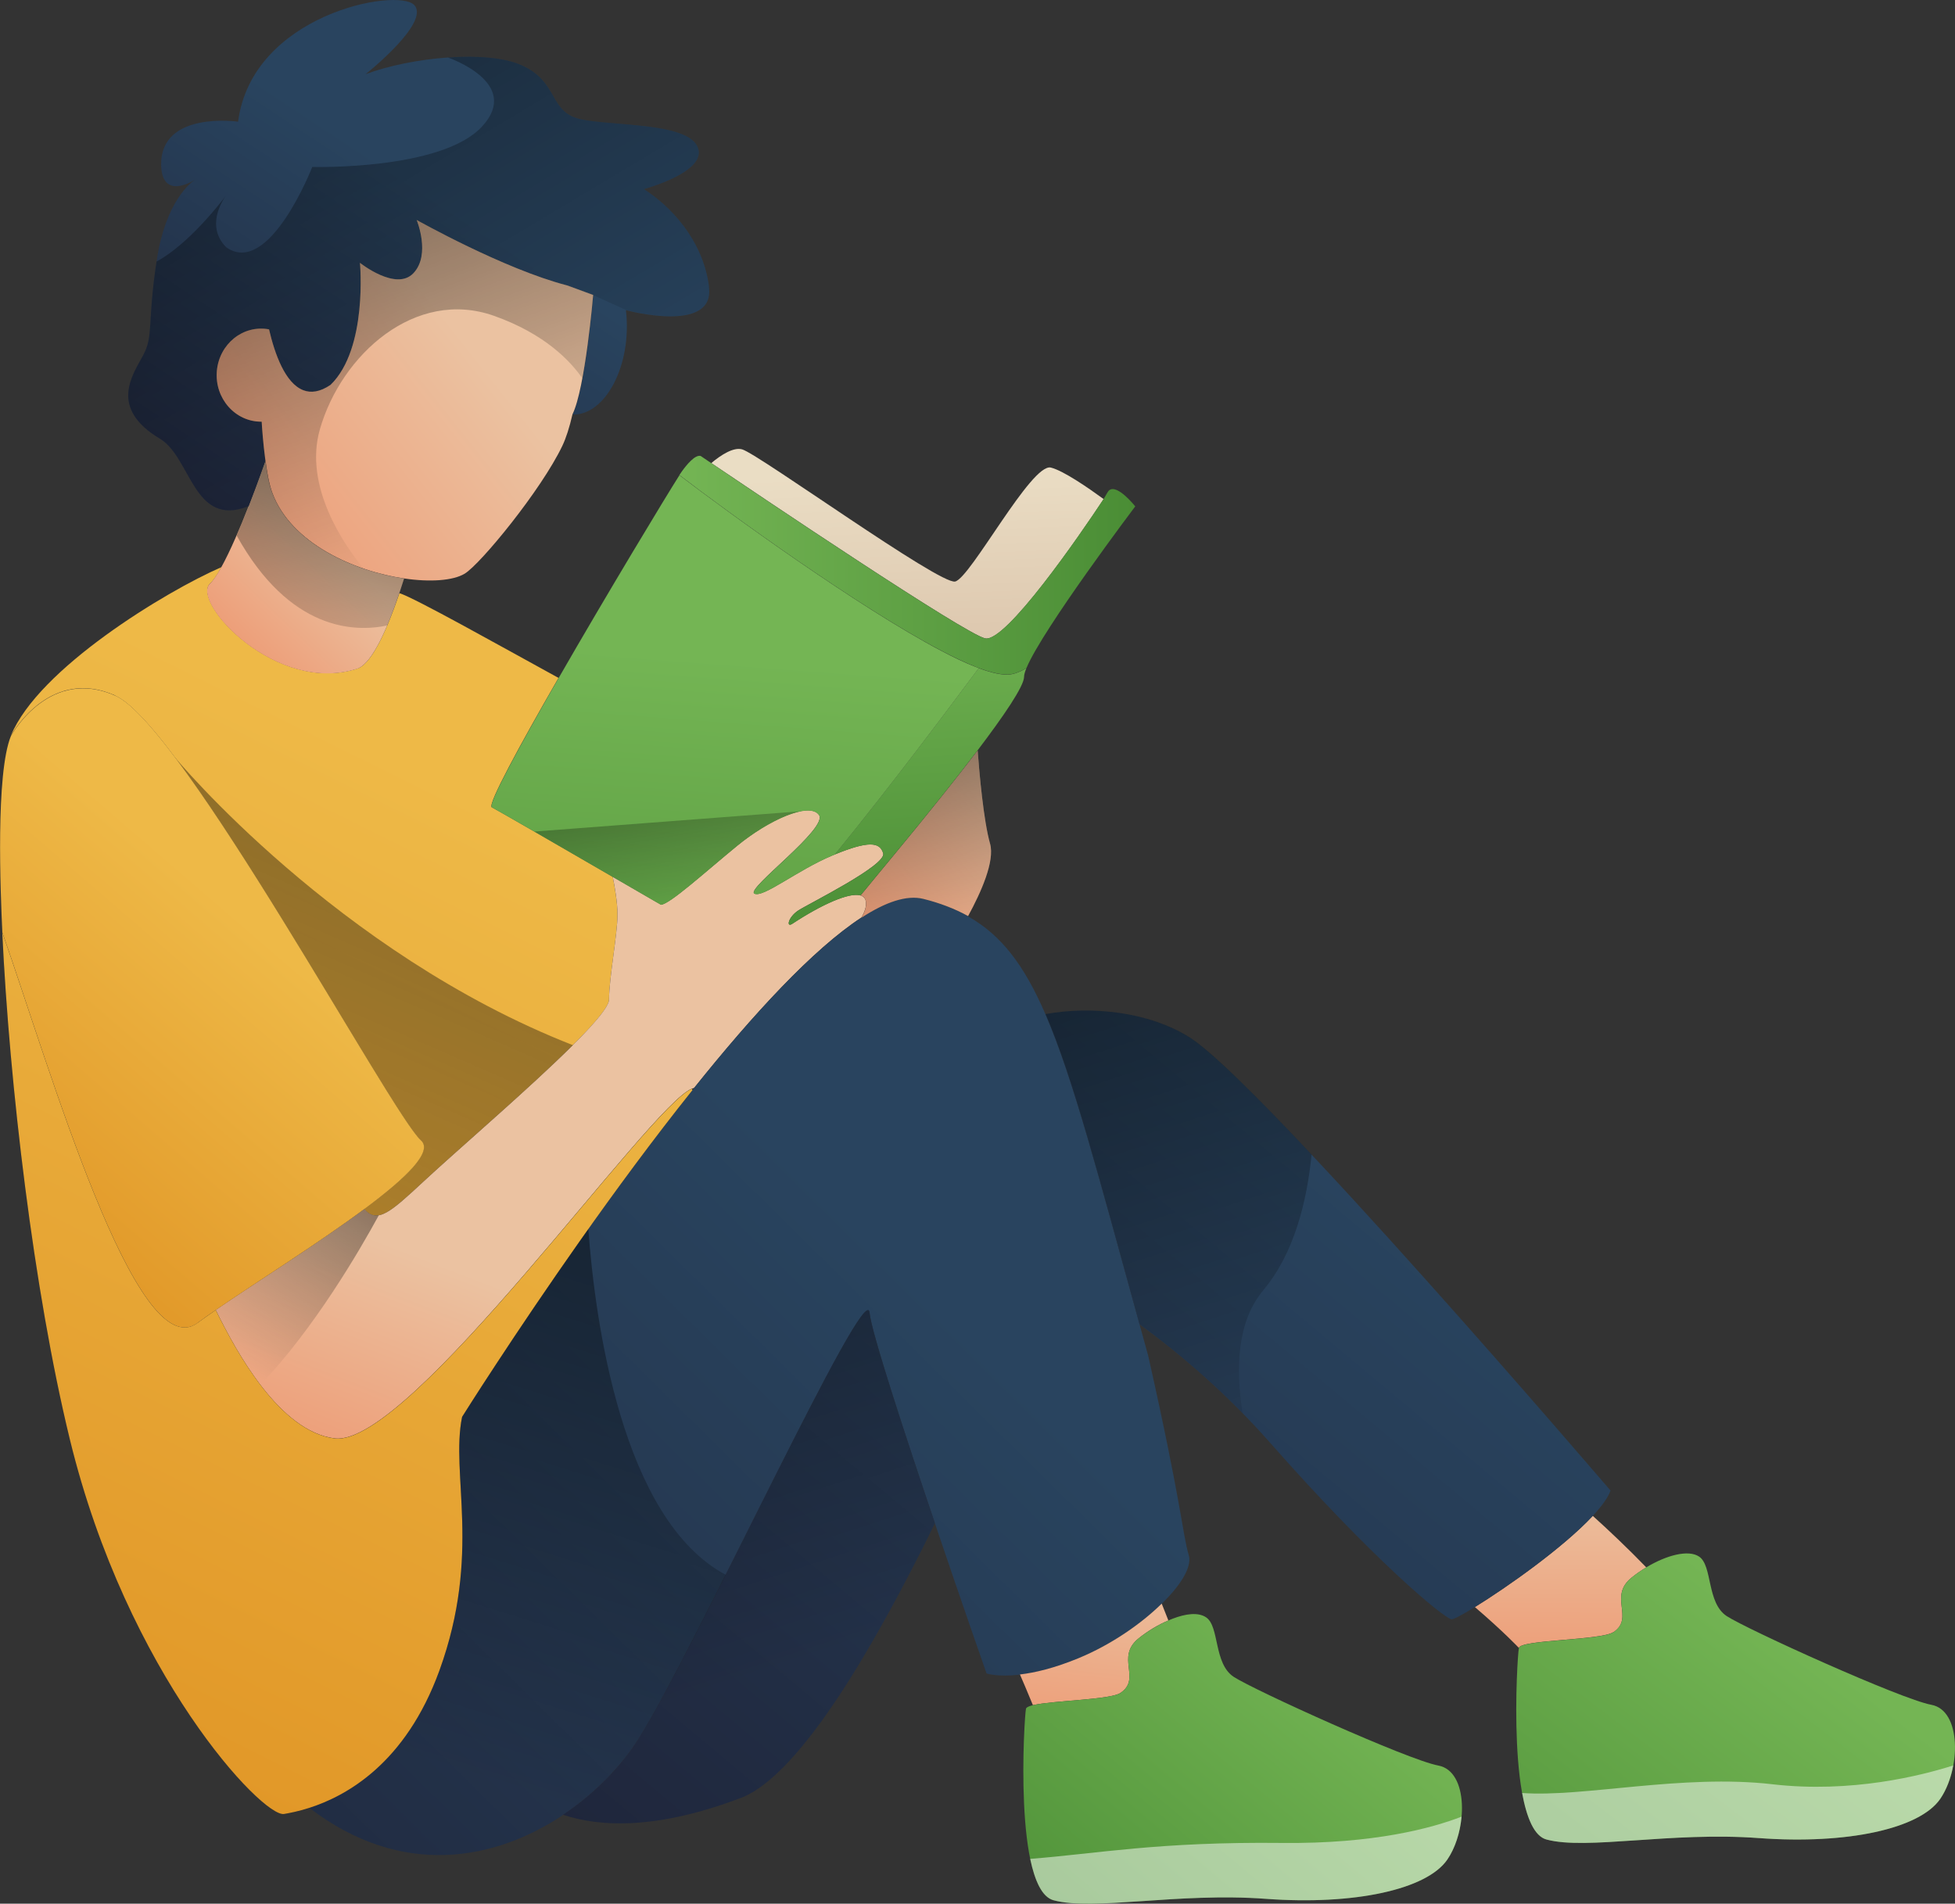 <?xml version="1.0" encoding="UTF-8"?>
<svg xmlns="http://www.w3.org/2000/svg" xmlns:xlink="http://www.w3.org/1999/xlink" viewBox="0 0 217.19 211.51">
  <rect x="0" y="0" width="217.19" height="211.51" fill="#333333" stroke="none"/>
  <defs>
    <style>
      .cls-1 {
        fill: url(#linear-gradient-15);
      }

      .cls-2 {
        fill: url(#linear-gradient-13);
      }

      .cls-3 {
        fill: url(#linear-gradient-2);
      }

      .cls-4 {
        fill: url(#linear-gradient-10);
      }

      .cls-5 {
        fill: url(#linear-gradient-12);
      }

      .cls-6 {
        fill: url(#linear-gradient-23);
      }

      .cls-6, .cls-7, .cls-8, .cls-9, .cls-10, .cls-11, .cls-12, .cls-13, .cls-14, .cls-15, .cls-16, .cls-17 {
        mix-blend-mode: overlay;
        opacity: .5;
      }

      .cls-7 {
        fill: url(#linear-gradient-30);
      }

      .cls-8 {
        fill: url(#linear-gradient-28);
      }

      .cls-9 {
        fill: url(#linear-gradient-5);
      }

      .cls-18 {
        fill: none;
      }

      .cls-19 {
        fill: url(#linear-gradient-3);
      }

      .cls-20 {
        isolation: isolate;
      }

      .cls-21 {
        fill: url(#linear-gradient-8);
      }

      .cls-10 {
        fill: url(#linear-gradient-27);
      }

      .cls-22 {
        fill: url(#linear-gradient-14);
      }

      .cls-11 {
        fill: url(#linear-gradient-29);
      }

      .cls-23 {
        fill: url(#linear-gradient-20);
      }

      .cls-24 {
        fill: url(#linear-gradient-17);
      }

      .cls-25 {
        fill: url(#linear-gradient-7);
      }

      .cls-12 {
        fill: url(#linear-gradient-25);
      }

      .cls-26 {
        fill: url(#linear-gradient-9);
      }

      .cls-27 {
        fill: url(#linear-gradient-11);
      }

      .cls-28 {
        fill: url(#linear-gradient-19);
      }

      .cls-29 {
        fill: url(#linear-gradient-6);
      }

      .cls-13 {
        fill: url(#linear-gradient-26);
      }

      .cls-30 {
        fill: url(#linear-gradient-21);
      }

      .cls-14 {
        fill: url(#linear-gradient-4);
      }

      .cls-31 {
        fill: url(#linear-gradient-16);
      }

      .cls-32 {
        fill: url(#linear-gradient);
      }

      .cls-15 {
        fill: url(#linear-gradient-22);
      }

      .cls-33 {
        fill: #beac83;
        stroke: #000;
        stroke-miterlimit: 10;
        stroke-width: .75px;
      }

      .cls-34 {
        fill: url(#linear-gradient-18);
      }

      .cls-16 {
        fill: url(#linear-gradient-24);
      }

      .cls-17 {
        fill: #fff;
      }
    </style>
    <linearGradient id="linear-gradient" x1="41.16" y1="82.92" x2="-29.04" y2="224.47" gradientUnits="userSpaceOnUse">
      <stop offset="0" stop-color="#eeb947"/>
      <stop offset="1" stop-color="#dc8a1b"/>
    </linearGradient>
    <linearGradient id="linear-gradient-2" x1="52.85" y1="141.91" x2="37.34" y2="182.01" gradientUnits="userSpaceOnUse">
      <stop offset="0" stop-color="#ebc2a1"/>
      <stop offset="1" stop-color="#ef8259"/>
    </linearGradient>
    <linearGradient id="linear-gradient-3" x1="105.84" y1="146.05" x2="16.98" y2="236.04" gradientUnits="userSpaceOnUse">
      <stop offset="0" stop-color="#29445f"/>
      <stop offset="1" stop-color="#1e2338"/>
    </linearGradient>
    <linearGradient id="linear-gradient-4" x1="57.12" y1="69.78" x2=".1" y2="200.85" gradientUnits="userSpaceOnUse">
      <stop offset="0" stop-color="#000"/>
      <stop offset="1" stop-color="#000" stop-opacity="0"/>
    </linearGradient>
    <linearGradient id="linear-gradient-5" x1="55.81" y1="67.41" x2="-2.3" y2="200.98" xlink:href="#linear-gradient-4"/>
    <linearGradient id="linear-gradient-6" x1="36.84" y1="60.55" x2="18.67" y2="79.59" xlink:href="#linear-gradient-2"/>
    <linearGradient id="linear-gradient-7" x1="26.71" y1="101.9" x2="-11.59" y2="146.33" xlink:href="#linear-gradient"/>
    <linearGradient id="linear-gradient-8" x1="100.78" y1="52.65" x2="101.5" y2="71.68" gradientUnits="userSpaceOnUse">
      <stop offset="0" stop-color="#eaddc4"/>
      <stop offset="1" stop-color="#ddc7ae"/>
    </linearGradient>
    <linearGradient id="linear-gradient-9" x1="52.12" y1="89.23" x2="-17.53" y2="229.66" xlink:href="#linear-gradient"/>
    <linearGradient id="linear-gradient-10" x1="122.53" y1="173.82" x2="119.12" y2="206.33" xlink:href="#linear-gradient-2"/>
    <linearGradient id="linear-gradient-11" x1="149.42" y1="183.8" x2="115.9" y2="223.98" gradientUnits="userSpaceOnUse">
      <stop offset="0" stop-color="#74b554"/>
      <stop offset="1" stop-color="#4a8d35"/>
    </linearGradient>
    <linearGradient id="linear-gradient-12" x1="137.08" y1="116.66" x2="56.85" y2="212.7" xlink:href="#linear-gradient-3"/>
    <linearGradient id="linear-gradient-13" x1="113.54" y1="88.09" x2="81.37" y2="114.47" xlink:href="#linear-gradient-2"/>
    <linearGradient id="linear-gradient-14" x1="99.16" y1="66.05" x2="101.95" y2="103.42" xlink:href="#linear-gradient-11"/>
    <linearGradient id="linear-gradient-15" x1="173.43" y1="165.05" x2="173.24" y2="199.15" xlink:href="#linear-gradient-2"/>
    <linearGradient id="linear-gradient-16" x1="199.52" y1="181.81" x2="164.3" y2="227.96" xlink:href="#linear-gradient-11"/>
    <linearGradient id="linear-gradient-17" x1="154.22" y1="131.39" x2="71.01" y2="231" xlink:href="#linear-gradient-3"/>
    <linearGradient id="linear-gradient-18" x1="82.32" y1="73.27" x2="77.59" y2="136.32" xlink:href="#linear-gradient-11"/>
    <linearGradient id="linear-gradient-19" x1="75.48" y1="62.8" x2="126.12" y2="62.8" xlink:href="#linear-gradient-11"/>
    <linearGradient id="linear-gradient-20" x1="49.83" y1="22.74" x2="23.14" y2="63.05" xlink:href="#linear-gradient-3"/>
    <linearGradient id="linear-gradient-21" x1="52.95" y1="39.5" x2="9.17" y2="74.14" xlink:href="#linear-gradient-2"/>
    <linearGradient id="linear-gradient-22" x1="62.03" y1="120.05" x2="83.78" y2="186.55" xlink:href="#linear-gradient-4"/>
    <linearGradient id="linear-gradient-23" x1="99.41" y1="78.2" x2="104.52" y2="105.12" xlink:href="#linear-gradient-4"/>
    <linearGradient id="linear-gradient-24" x1="21.84" y1="-9.5" x2="61.21" y2="56.31" xlink:href="#linear-gradient-4"/>
    <linearGradient id="linear-gradient-25" x1="37.32" y1="16.65" x2="53.14" y2="60.06" xlink:href="#linear-gradient-4"/>
    <linearGradient id="linear-gradient-26" x1="38.03" y1="50.02" x2="32.32" y2="77.87" xlink:href="#linear-gradient-4"/>
    <linearGradient id="linear-gradient-27" x1="41.45" y1="127.24" x2="26.12" y2="151.43" xlink:href="#linear-gradient-4"/>
    <linearGradient id="linear-gradient-28" x1="76.9" y1="125.77" x2="54.26" y2="198.3" xlink:href="#linear-gradient-4"/>
    <linearGradient id="linear-gradient-29" x1="123.76" y1="99.81" x2="145.28" y2="165.59" xlink:href="#linear-gradient-4"/>
    <linearGradient id="linear-gradient-30" x1="72.51" y1="81.04" x2="75.84" y2="101.6" xlink:href="#linear-gradient-4"/>
  </defs>
  <g class="cls-20">
    <g id="Layer_2">
      <g id="Layer_1-2" data-name="Layer_1">
        <g>
          <path class="cls-32" d="M12.82,77.3c7.44,3.31,30.67,46.49,33.93,49.39,1.42,1.26-1.7,4.24-6.29,7.65,1.47,1.65,2.88.38,6.63-3.1,5.91-5.49,20.57-17.81,20.57-20.19s.94-7.25.94-9.42c0-1.34-.3-3.07-.53-4.21-5.28-3.06-12.67-7.33-13.43-7.73-.51-.26,3.06-6.82,7.41-14.37-6.64-3.64-15.94-8.87-17.68-9.42h0c-1.35,3.98-2.96,7.61-4.52,8.33-9.07,3.11-18.67-7.38-16.51-9.4.38-.35.81-1,1.26-1.82-6.17,2.69-20.36,11.28-23.4,18.75.33-.59,4.49-7.66,11.62-4.48Z"/>
          <path class="cls-3" d="M96.07,99.83c-.09-.17-.26-.28-.48-.35-1.24-.36-4.3,1-7.55,3.14-.74.5-.48-.74.67-1.48,1.15-.74,9.78-5.01,9.41-6.33-.36-1.29-1.69-1.39-5.38.12-.09.04-.18.07-.27.11-3.9,1.63-7.74,4.78-8.67,4.23-.93-.54,8.26-7.26,7.18-8.74-1.08-1.48-5.62.58-9.07,3.42-3.46,2.83-7.51,6.52-8.48,6.56,0,0-.21-.12-.56-.32-.86-.5-2.65-1.54-4.8-2.78.23,1.13.53,2.86.53,4.21,0,2.17-.94,7.04-.94,9.42s-14.65,14.7-20.57,20.19c-3.75,3.48-5.16,4.75-6.63,3.1-5.09,3.79-11.99,8.11-16.5,11.21,2.34,4.79,7.14,13.48,13.2,14.27,8.33,1.09,35.11-37.18,39.72-38.86h0s0,0,0,0c.08-.03.15-.05.23-.08,6.54-8.16,13.22-15.43,18.6-18.94.38-.67.69-1.51.36-2.12Z"/>
          <path class="cls-19" d="M107.54,101.78c-.75-.42-1.54-.78-2.38-1.1-.81-.31-1.67-.58-2.59-.81-1.85-.47-4.19.34-6.86,2.08-5.38,3.5-12.07,10.77-18.6,18.94-.07.08-.13.17-.2.25-8.7,10.88-17.1,23.28-21.78,30.4-2.38,3.62-3.8,5.89-3.8,5.89h0c-1.32,6.36,2.18,15.22-2.52,28.18-3.77,10.4-10.42,13.96-14.43,15.26,10.29,7.89,20.71,5.78,28.17.78,3.66-2.45,6.6-5.59,8.48-8.58,6.35-10.15,25.19-51.25,25.57-47.21.2,2.15,3.88,13.38,7.27,23.41,2.97,8.79,5.73,16.66,5.73,16.66,0,0,1.23.42,3.71.13,1.64-.19,3.81-.69,6.56-1.83,6.65-2.76,12.97-8.76,12.2-11.42-.74-2.56-.74-5.41-4.51-22.18-.33-1.19-.65-2.35-.96-3.48-4.56-16.48-7.36-27.3-10.45-34.45-2.38-5.51-4.94-8.83-8.61-10.89Z"/>
          <path class="cls-14" d="M51.34,157.42s1.42-2.27,3.8-5.89c4.68-7.13,13.08-19.52,21.78-30.4,0-.06-.02-.11-.03-.17-4.61,1.68-31.39,39.94-39.72,38.86-6.06-.79-10.86-9.48-13.2-14.27-.74.51-1.42.99-2.02,1.43-6.82,5.03-16.47-28.54-21.7-43.39.8,16.85,3.47,39.74,7.51,56.33,6.35,26.09,21.42,42.04,23.8,41.62.57-.1,1.57-.28,2.83-.69,4.01-1.29,10.65-4.85,14.43-15.26,4.7-12.96,1.2-21.82,2.52-28.18h0Z"/>
          <path class="cls-9" d="M19.47,84.2c9.87,13.16,24.72,40.21,27.28,42.49,1.42,1.26-1.7,4.24-6.29,7.65,1.47,1.65,2.88.39,6.63-3.1,3.94-3.66,11.77-10.36,16.55-15.12-26.19-10.25-44.17-31.92-44.17-31.93Z"/>
          <g>
            <g>
              <path class="cls-18" d="M108.34,74.07c-1.1-.43-2.36-1.03-3.73-1.75,1.35.71,2.61,1.31,3.73,1.75Z"/>
              <path class="cls-33" d="M21.66,19.97s.07-.04.07-.04c0,0-.03.02-.07.04Z"/>
              <path class="cls-29" d="M39.84,74.24c1.56-.72,3.18-4.35,4.52-8.33.18-.54.36-1.09.53-1.63-5.59-.82-12.56-3.92-14.64-9.49-.41-1.09-.54-2.02-.76-3.62h0s-.8,2.31-1.87,5.06c-.92,2.35-2.04,5-3.04,6.8-.46.82-.89,1.47-1.26,1.82-2.16,2.02,7.44,12.5,16.51,9.4Z"/>
              <path class="cls-25" d="M21.95,146.98c.59-.44,1.27-.92,2.02-1.43,4.51-3.1,11.41-7.42,16.5-11.21,4.59-3.41,7.71-6.39,6.29-7.65-3.26-2.9-26.49-46.08-33.93-49.39-7.13-3.18-11.29,3.89-11.62,4.48-1.7,4.18-1.16,17.28-.95,21.81,5.23,14.86,14.88,48.42,21.7,43.39Z"/>
              <path class="cls-21" d="M122.61,55.45c-1.76-1.28-4.47-3.15-5.86-3.5-2.16-.54-8.93,12.27-10.64,12.66-1.71.39-21.79-14.13-23.65-14.68-.96-.28-2.34.6-3.44,1.52,5.45,3.68,28.22,19.02,30.44,19.48,2.28.47,10.52-11.48,13.15-15.48Z"/>
              <path class="cls-26" d="M51.34,157.42s1.42-2.27,3.8-5.89c4.68-7.13,13.08-19.52,21.78-30.4,0-.06-.02-.11-.03-.17-4.61,1.68-31.39,39.94-39.72,38.86-6.06-.79-10.86-9.48-13.2-14.27-.74.51-1.42.99-2.02,1.43-6.82,5.03-16.47-28.54-21.7-43.39.8,16.85,3.47,39.74,7.51,56.33,6.35,26.09,21.42,42.04,23.8,41.62.57-.1,1.57-.28,2.83-.69,4.01-1.29,10.65-4.85,14.43-15.26,4.7-12.96,1.2-21.82,2.52-28.18h0Z"/>
              <path class="cls-4" d="M129.8,180.04c-1.12.47-2.28,1.16-3.31,1.99-2.6,2.1.36,4.47-2.01,6.06-1.15.77-7.49.84-9.73,1.36-.64-1.56-1.16-2.77-1.44-3.41,1.64-.19,3.81-.69,6.56-1.83,3.57-1.48,6.9-3.79,9.19-6.04l.74,1.87Z"/>
              <path class="cls-27" d="M124.49,188.09c-1.38.93-10.31.83-10.51,1.76-.2.93-1.39,20.09,3.07,21.28,4.46,1.2,13.79-.89,23.6-.16,9.82.72,17.85-1.04,20.13-4.35,2.28-3.31,2.38-9.84-.99-10.46-3.37-.62-20.5-8.39-22.74-9.86-2.23-1.48-1.56-5.59-3.05-6.6-1.78-1.21-5.62.81-7.51,2.33-2.6,2.1.35,4.47-2.01,6.06Z"/>
              <path class="cls-5" d="M71.03,193.05c-1.87,3-4.82,6.14-8.48,8.58,4.14,1.38,10.53,1.68,19.98-1.96,6.49-2.73,14.64-16.78,21.34-30.43-3.39-10.03-7.07-21.26-7.27-23.41-.38-4.04-19.23,37.07-25.57,47.21Z"/>
              <path class="cls-2" d="M95.93,99.09c-.11.13-.22.26-.33.39.22.06.39.17.48.35.33.6.02,1.44-.36,2.12,2.66-1.73,5.01-2.54,6.86-2.08.92.23,1.78.5,2.59.81.84.32,1.64.69,2.38,1.1,1.45-2.65,2.99-6.12,2.44-8.05-.72-2.54-1.19-7.81-1.38-10.36-1.25,1.65-2.62,3.39-3.99,5.1-3.71,4.64-7.42,9.05-8.68,10.61Z"/>
              <path class="cls-22" d="M108.74,74.22c-3.04,4.07-9.46,12.7-16,20.72,3.69-1.51,5.02-1.41,5.38-.12.37,1.32-8.26,5.59-9.41,6.33-1.15.74-1.41,1.98-.67,1.48,3.26-2.15,6.32-3.5,7.55-3.14.11-.13.22-.26.33-.39,1.26-1.56,4.97-5.97,8.68-10.61,1.37-1.72,2.74-3.46,3.99-5.1,2.92-3.85,5.18-7.15,5.18-8.2,0-.23.1-.56.26-.96-.84.51-1.63.78-2.35.73-.8-.04-1.81-.3-2.95-.72Z"/>
              <path class="cls-1" d="M179.25,181.34c2.36-1.58-.6-3.96,2.01-6.06.52-.42,1.07-.8,1.63-1.14-2.05-2.12-4.24-4.19-5.94-5.72-3.28,3.52-9.55,7.95-13.1,10.13,3.22,2.76,4.89,4.54,4.89,4.54.2-.93,9.12-.83,10.51-1.76Z"/>
              <path class="cls-31" d="M195.42,204.22c9.82.72,17.85-1.04,20.13-4.35,2.28-3.31,2.38-9.84-.99-10.46-3.37-.62-20.5-8.39-22.74-9.86-2.23-1.48-1.56-5.59-3.05-6.6-1.19-.81-3.62-.17-5.88,1.19-.56.34-1.11.72-1.63,1.14-2.6,2.1.35,4.47-2.01,6.06-1.39.93-10.31.83-10.51,1.76-.2.93-1.39,20.09,3.07,21.28,4.46,1.2,13.79-.89,23.6-.16Z"/>
              <path class="cls-24" d="M178.93,165.62s-38.85-45.4-46.8-50.37c-4.56-2.85-10.9-3.5-15.99-2.57,3.09,7.15,5.89,17.97,10.45,34.45,4.36,3.17,9.6,7.59,14.55,13.21,11.21,12.74,19.24,19.47,20.13,19.57.21.02,1.18-.49,2.57-1.35,3.55-2.19,9.82-6.61,13.1-10.13.97-1.04,1.69-2.01,1.98-2.81Z"/>
              <path class="cls-34" d="M54.64,89.7c.76.4,8.15,4.67,13.43,7.73,2.14,1.24,3.93,2.28,4.8,2.78.35.2.56.32.56.32.97-.04,5.02-3.73,8.48-6.56,3.46-2.83,8-4.89,9.07-3.42,1.08,1.48-8.11,8.19-7.18,8.74.93.54,4.76-2.6,8.67-4.23.09-.04.18-.07.27-.11,6.55-8.03,12.96-16.65,16-20.72-.13-.05-.26-.1-.4-.15-1.13-.44-2.39-1.04-3.73-1.75-9.29-4.88-23.83-15.47-29.13-19.53-1.51,2.37-8.06,13.21-13.43,22.55-4.34,7.55-7.91,14.1-7.41,14.37Z"/>
              <path class="cls-28" d="M108.34,74.07c.14.05.27.1.4.15,1.15.43,2.15.68,2.95.72.72.05,1.51-.22,2.35-.73,1.8-4.33,12.08-17.95,12.08-17.95,0,0-1.97-2.49-2.88-1.8-.2.16-.36.56-.64.99-2.63,3.99-10.86,15.94-13.15,15.48-2.22-.46-25-15.79-30.44-19.48-.74-.5-1.17-.79-1.17-.79-.63-.17-1.59,1.02-2.07,1.69-.16.22-.27.38-.29.42,0,0,0,0,0,.01,5.3,4.07,19.83,14.65,29.13,19.53,1.37.72,2.64,1.32,3.73,1.75Z"/>
              <g>
                <path class="cls-18" d="M21.66,19.97s.07-.04.07-.04c0,0-.03.02-.07.04Z"/>
                <path class="cls-23" d="M78.77,31.84c-.69-5.28-4.38-9.01-7.24-10.83,0,0,7.4-1.98,5.91-4.81-1.49-2.83-11.01-2.1-13.69-3.18-2.68-1.09-1.93-4-5.76-5.75-3.83-1.75-12.27-.93-17.37.97,0,0,7.25-5.75,5.39-7.69-1.86-1.94-18,1.01-19.56,12.97,0,0-8.63-1.25-8.55,4.81.1,3.79,3.26,1.95,3.76,1.64.04-.03.07-.04.07-.04,0,0-.03.02-.07.04-.45.3-3.23,2.37-4.23,8.83-1.09,7.04-.35,8.43-1.49,10.61s-3.97,5.9,1.88,9.37c3.42,2.12,3.67,9.78,9.67,7.51.05-.02.09-.04.13-.05,1.07-2.74,1.87-5.06,1.87-5.06h0c-.19-1.37-.33-2.82-.42-4.31-2.94.03-5.24-2.59-4.98-5.63.25-2.99,2.9-5.17,5.8-4.63.64,2.76,1.8,5.99,3.8,6.76.85.33,1.85.21,3.03-.59,4.17-4.04,3.27-13.56,3.27-13.56,0,0,4.02,3.21,5.95,1.14,1.93-2.07.35-5.9.35-5.9.05.02,9.79,5.47,16.71,7.27l2.91,1.07s-.89,10.43-2.3,13.26h0c3.65.1,6.63-5.49,5.93-11.6,0,0,9.92,2.69,9.22-2.59Z"/>
                <path class="cls-30" d="M63,31.71c-7.06-1.83-16.67-7.25-16.71-7.27,0,0,1.59,3.83-.35,5.9-1.93,2.07-5.95-1.14-5.95-1.14,0,0,.89,9.53-3.27,13.56-1.18.8-2.18.92-3.03.59-2-.77-3.16-4-3.8-6.76-2.9-.54-5.54,1.64-5.8,4.63-.26,3.04,2.04,5.66,4.98,5.63.12,1.98.49,6.09,1.19,7.93,2.08,5.57,9.05,8.67,14.64,9.49,2.9.43,5.44.24,6.72-.53,1.75-1.05,8.51-9.29,10.86-14.22.4-.84.79-2.04,1.12-3.49,1.41-2.83,2.3-13.26,2.3-13.26l-2.91-1.07Z"/>
              </g>
            </g>
            <path class="cls-15" d="M71.03,193.05c-1.87,3-4.82,6.14-8.48,8.58,4.14,1.38,10.53,1.68,19.98-1.96,6.49-2.73,14.64-16.78,21.34-30.43-3.39-10.03-7.07-21.26-7.27-23.41-.38-4.04-19.23,37.07-25.57,47.21Z"/>
            <path class="cls-6" d="M95.93,99.09c-.11.13-.22.26-.33.39.22.06.39.17.48.35.33.6.02,1.44-.36,2.12,2.66-1.73,5.01-2.54,6.86-2.08.92.23,1.78.5,2.59.81.84.32,1.64.69,2.38,1.1,1.45-2.65,2.99-6.12,2.44-8.05-.72-2.54-1.19-7.81-1.38-10.36-1.25,1.65-2.62,3.39-3.99,5.1-3.71,4.64-7.42,9.05-8.68,10.61Z"/>
            <path class="cls-16" d="M78.77,31.84c-.69-5.28-4.38-9.01-7.24-10.83,0,0,7.4-1.98,5.91-4.81-1.49-2.83-11.01-2.1-13.69-3.18-2.68-1.09-1.93-4-5.76-5.75-1.92-.88-4.99-1.11-8.23-.88h0s8.3,2.81,3.78,7.68c-4.52,4.87-18.85,4.48-18.85,4.48,0,0-4.78,12.29-9.55,8.93-2.33-2.33-.41-5.23-.05-5.73-.46.61-4.07,5.35-7.7,7.31-1.03,6.8-.32,8.19-1.45,10.34-1.14,2.17-3.97,5.9,1.88,9.37,3.42,2.12,3.67,9.78,9.67,7.51.05-.02.09-.04.13-.05,1.07-2.74,1.87-5.06,1.87-5.06h0c-.19-1.37-.33-2.82-.42-4.31-2.94.03-5.24-2.59-4.98-5.63.25-2.99,2.9-5.17,5.8-4.63.64,2.76,1.8,5.99,3.8,6.76.85.33,1.85.21,3.03-.59,4.17-4.04,3.27-13.56,3.27-13.56,0,0,4.02,3.21,5.95,1.14,1.93-2.07.35-5.9.35-5.9.05.02,9.79,5.47,16.71,7.27l2.91,1.07,3.64,1.65s9.92,2.69,9.22-2.59Z"/>
            <path class="cls-12" d="M63,31.71c-7.06-1.83-16.67-7.25-16.71-7.27,0,0,1.59,3.83-.35,5.9-1.93,2.07-5.95-1.14-5.95-1.14,0,0,.89,9.53-3.27,13.56-1.18.8-2.18.92-3.03.59-2-.77-3.16-4-3.8-6.76-2.9-.54-5.54,1.64-5.8,4.63-.26,3.04,2.04,5.66,4.98,5.63.12,1.98.49,6.09,1.19,7.93,1.54,4.13,5.76,6.9,10.12,8.39-2.21-2.71-6.65-9.17-4.84-15.48,2.37-8.27,10.59-15.7,19.34-12.6,5.68,2.01,8.52,5.06,9.82,6.95.76-4.05,1.21-9.27,1.21-9.27l-2.91-1.07Z"/>
            <path class="cls-13" d="M43.03,69.48c.47-1.1.92-2.32,1.34-3.57.18-.54.36-1.09.53-1.63-5.59-.82-12.56-3.92-14.64-9.49-.41-1.09-.54-2.02-.76-3.62h0s-.8,2.31-1.87,5.06c-.42,1.06-.87,2.19-1.34,3.27,5.9,10.61,13.12,10.76,16.74,9.99Z"/>
            <path class="cls-10" d="M42.08,135.03c-.6.1-1.11-.11-1.62-.69-5.09,3.79-11.99,8.11-16.5,11.21,1.13,2.31,2.83,5.52,4.96,8.32,6-6.27,11.02-14.92,13.16-18.84Z"/>
            <path class="cls-8" d="M65.35,136.57c-4.12,5.81-7.7,11.14-10.21,14.96-2.38,3.62-3.8,5.89-3.8,5.89h0c-1.32,6.36,2.18,15.22-2.52,28.18-3.77,10.4-10.42,13.96-14.43,15.26,10.29,7.89,20.71,5.78,28.17.78,3.66-2.45,6.6-5.59,8.48-8.58,2.16-3.45,5.76-10.48,9.59-18.09-11.57-6.16-14.52-28.27-15.27-38.39Z"/>
            <path class="cls-11" d="M140.34,143.35c3.48-4.13,4.87-10.01,5.37-15.08-6.04-6.43-11.19-11.54-13.57-13.03-4.56-2.85-10.9-3.5-15.99-2.57,3.09,7.15,5.89,17.97,10.45,34.45,3.46,2.52,7.47,5.81,11.45,9.88-.81-5.05-.59-10.23,2.3-13.65Z"/>
            <path class="cls-17" d="M142.41,204.76c-13.67-.15-20.53,1.19-27.96,1.77.51,2.44,1.32,4.26,2.6,4.6,4.46,1.2,13.79-.89,23.6-.16,9.82.72,17.85-1.04,20.13-4.35.89-1.29,1.44-3.06,1.59-4.78-3.29,1.27-9.7,3.03-19.96,2.92Z"/>
            <path class="cls-17" d="M196.92,198.24c-10.04-1.16-21.05,1.47-27.82.97.5,2.72,1.33,4.8,2.71,5.17,4.46,1.2,13.79-.89,23.6-.16,9.82.72,17.85-1.04,20.13-4.35.7-1.02,1.2-2.35,1.45-3.72-3.55,1.13-11.31,3.1-20.08,2.09Z"/>
            <path class="cls-7" d="M68.07,97.42c2.14,1.24,3.93,2.28,4.8,2.78.35.2.56.32.56.32.97-.04,5.02-3.73,8.48-6.56,2.32-1.9,5.12-3.45,7.04-3.82l-29.57,2.25c2.65,1.53,5.95,3.44,8.69,5.03Z"/>
          </g>
        </g>
      </g>
    </g>
  </g>
</svg>